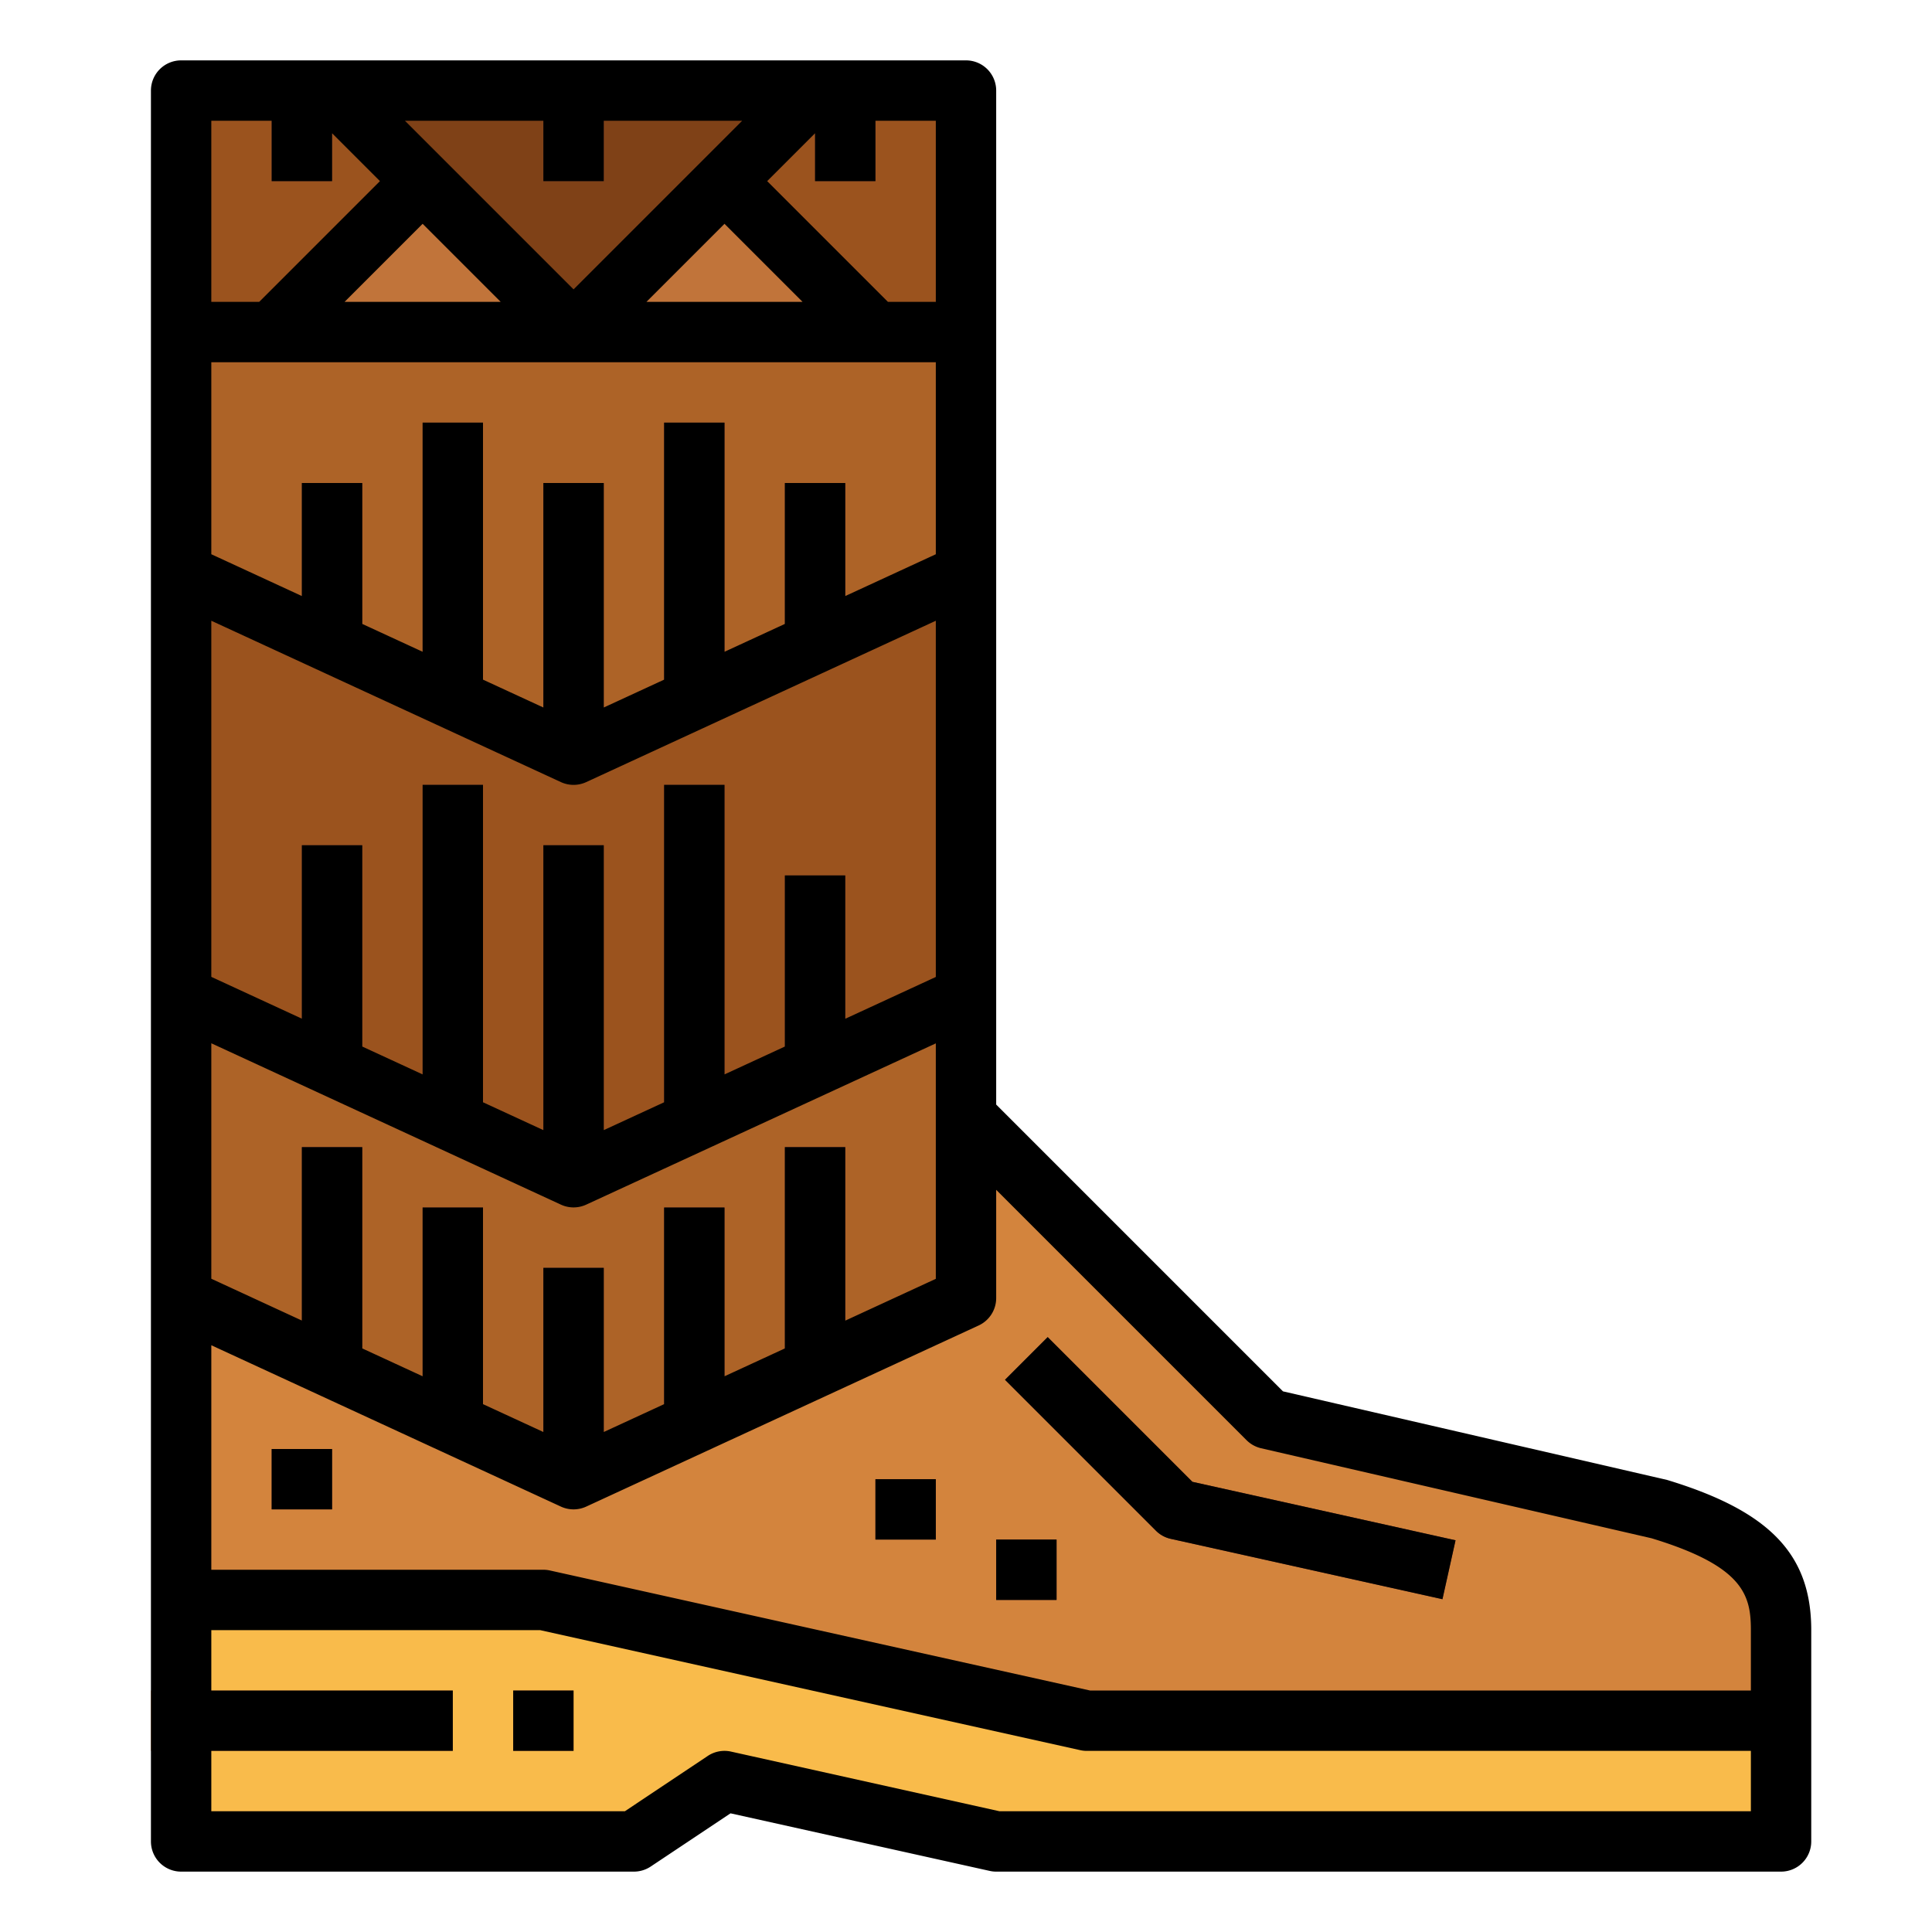 <svg height="512" viewBox="0 0 64 64" width="512" xmlns="http://www.w3.org/2000/svg"><g id="Filled_outline" data-name="Filled outline"><path d="m36 57-18-4h-12v8h15l3-2 9 2h26v-4z" fill="#f9bb4b"/><path d="m42 47-10-10v-34h-26v50h12l18 4h23v-3c0-1.856-.813-3.031-4-4z" fill="#d3843d"/><path d="m5 56h10v2h-10z" fill="#d3843d"/><path d="m17 56h2v2h-2z" fill="#d3843d"/><path d="m32 19-13 6-13-6v-8h26z" fill="#ad6327"/><path d="m9 11 5-5 5 5z" fill="#c1743a"/><path d="m19 11 5-5 5 5z" fill="#c1743a"/><path d="m11 3 8 8 8-8z" fill="#7f4117"/><path d="m6 3h5l3 3-5 5h-3z" fill="#9b531e"/><path d="m24 6 3-3h5v8h-3z" fill="#9b531e"/><path d="m18 3h2v3h-2z" fill="#66342e"/><path d="m27 3h2v3h-2z" fill="#66342e"/><path d="m9 3h2v3h-2z" fill="#66342e"/><path d="m18 16h2v9h-2z" fill="#66342e"/><path d="m14 14h2v9h-2z" fill="#66342e"/><path d="m10 16h2v5h-2z" fill="#66342e"/><path d="m22 14h2v9h-2z" fill="#66342e"/><path d="m26 16h2v5h-2z" fill="#66342e"/><path d="m32 33-13 6-13-6v-14l13 6 13-6z" fill="#9b531e"/><path d="m18 28h2v11h-2z" fill="#66342e"/><path d="m14 26h2v11h-2z" fill="#66342e"/><path d="m10 28h2v7h-2z" fill="#66342e"/><path d="m22 26h2v11h-2z" fill="#66342e"/><path d="m26 29h2v6h-2z" fill="#66342e"/><path d="m32 43-13 6-13-6v-10l13 6 13-6z" fill="#ad6327"/><g fill="#66342e"><path d="m18 42h2v7h-2z"/><path d="m14 40h2v7h-2z"/><path d="m10 38h2v7h-2z"/><path d="m22 40h2v7h-2z"/><path d="m26 38h2v7h-2z"/><path d="m47.783 52.976-9-2a1 1 0 0 1 -.49-.269l-5-5 1.414-1.414 4.793 4.794 8.716 1.937z"/><path d="m29 49h2v2h-2z"/><path d="m33 51h2v2h-2z"/><path d="m9 48h2v2h-2z"/></g><path d="m17 56h2v2h-2z"/><path d="m33 3a1 1 0 0 0 -1-1h-26a1 1 0 0 0 -1 1v58a1 1 0 0 0 1 1h15a1.006 1.006 0 0 0 .555-.168l2.645-1.763 8.584 1.907a.988.988 0 0 0 .216.024h26a1 1 0 0 0 1-1v-7c0-2.5-1.364-3.94-4.775-4.975l-12.725-2.935-9.5-9.5zm-7 35v6.668l-2 .923v-5.591h-2v6.514l-2 .923v-5.437h-2v5.437l-2-.923v-6.514h-2v5.591l-2-.923v-6.668h-2v5.745l-3-1.385v-7.8l11.581 5.345a1 1 0 0 0 .838 0l11.581-5.342v7.8l-3 1.385v-5.748zm-9.414-28h-5.172l2.586-2.586zm7.414-2.586 2.586 2.586h-5.172zm7 4.586v6.36l-3 1.385v-3.745h-2v4.668l-2 .923v-7.591h-2v8.514l-2 .923v-7.437h-2v7.437l-2-.923v-8.514h-2v7.591l-2-.923v-4.668h-2v3.745l-3-1.385v-6.36zm-24 8.563 11.581 5.345a1 1 0 0 0 .838 0l11.581-5.345v11.8l-3 1.385v-4.748h-2v5.668l-2 .923v-9.591h-2v10.514l-2 .923v-9.437h-2v9.437l-2-.923v-10.514h-2v9.591l-2-.923v-6.668h-2v5.745l-3-1.385zm24-10.563h-1.586l-4-4 1.586-1.586v1.586h2v-2h2zm-13-6v2h2v-2h4.586l-5.586 5.586-5.586-5.586zm-9 0v2h2v-1.586l1.586 1.586-4 4h-1.586v-6zm49 56h-24.891l-8.892-1.976a1 1 0 0 0 -.772.144l-2.745 1.832h-13.7v-2h8v-2h-8v-2h10.891l17.892 3.976a.988.988 0 0 0 .217.024h22zm-16.707-12.293a1.009 1.009 0 0 0 .482.268l12.934 2.982c3.049.926 3.291 1.885 3.291 3.043v2h-21.891l-17.892-3.976a.988.988 0 0 0 -.217-.024h-11v-7.437l11.581 5.345a1 1 0 0 0 .838 0l13-6a1 1 0 0 0 .581-.908v-3.586z"/><path d="m38.783 50.976 9 2 .434-1.952-8.717-1.937-4.794-4.794-1.414 1.414 5 5a1 1 0 0 0 .491.269z"/><path d="m29 49h2v2h-2z"/><path d="m33 51h2v2h-2z"/><path d="m9 48h2v2h-2z"/></g></svg>